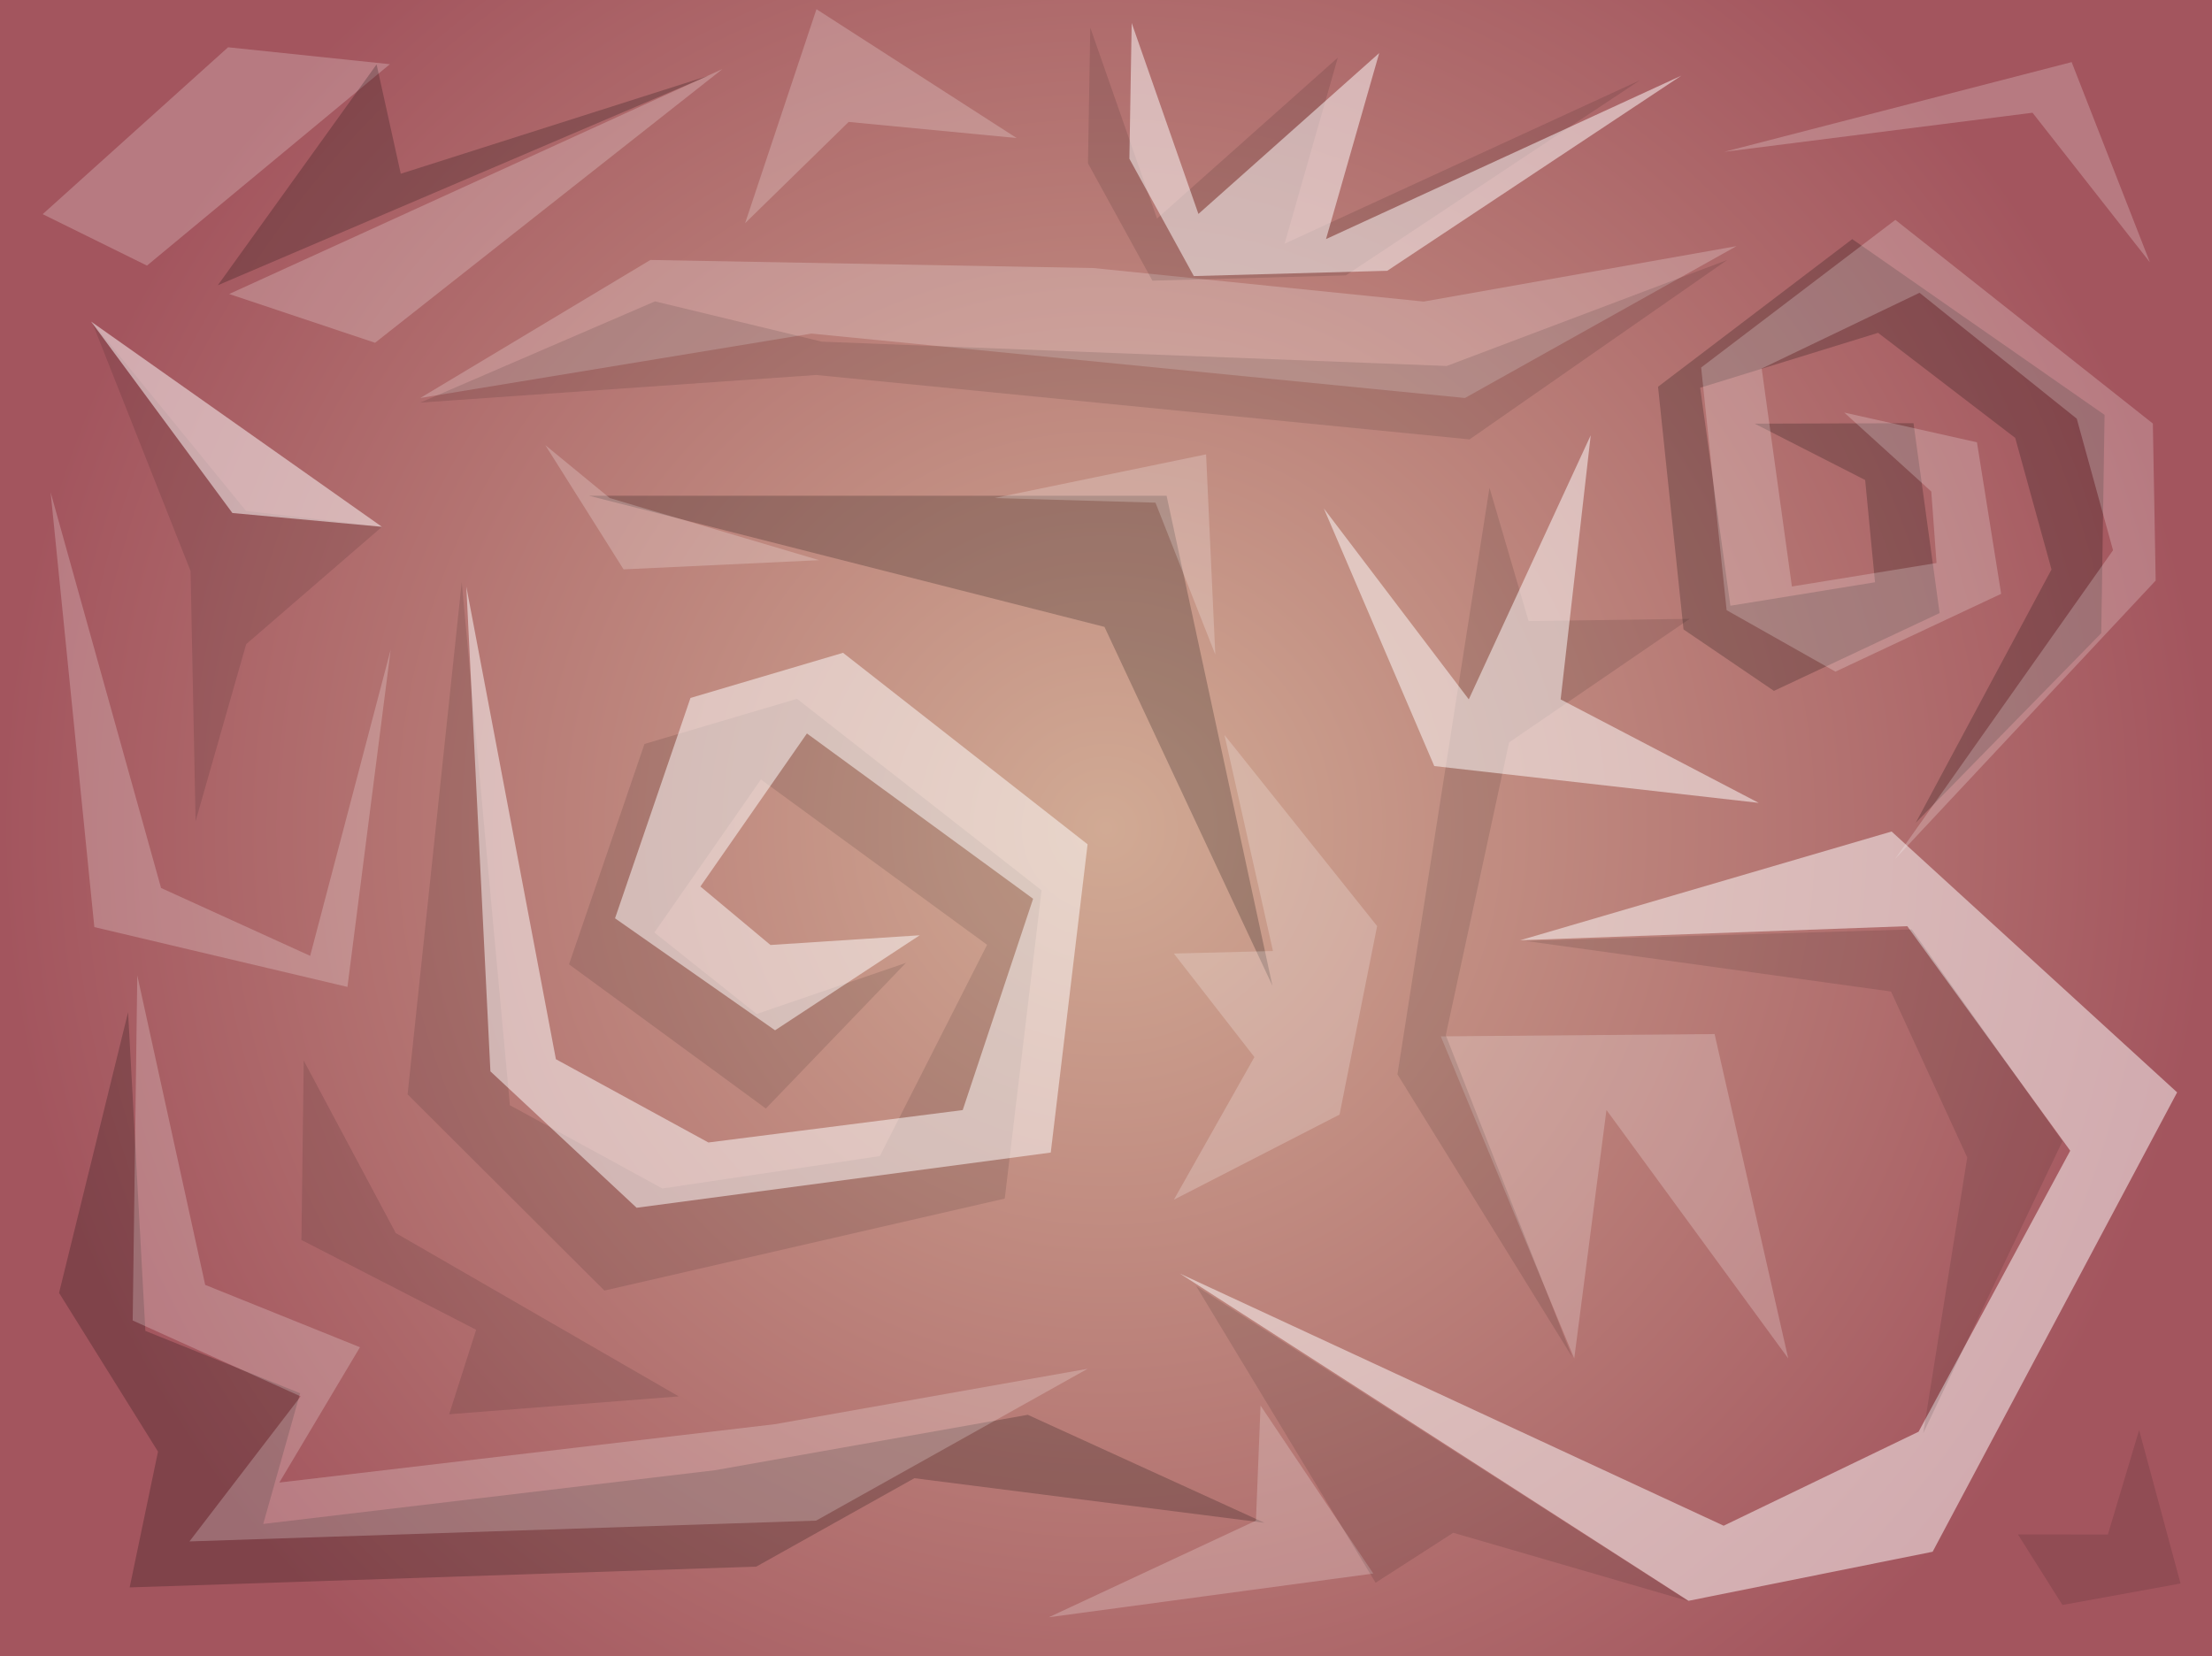 <svg version="1.1" xmlns="http://www.w3.org/2000/svg" xmlns:xlink="http://www.w3.org/1999/xlink" width="480.667" height="360" viewBox="0,0,480.667,360"><rect x="0" y="0" width="480.667" height="360" fill="#333333" stroke="none"/><defs><radialGradient cx="240" cy="180" r="240.333" gradientUnits="userSpaceOnUse" id="color-1"><stop offset="0" stop-color="#d1aa94"/><stop offset="1" stop-color="#a3555e"/></radialGradient></defs><g transform="translate(0.333,0)"><g data-paper-data="{&quot;isPaintingLayer&quot;:true}" fill-rule="nonzero" stroke-width="0" stroke-linecap="butt" stroke-linejoin="miter" stroke-miterlimit="10" stroke-dasharray="" stroke-dashoffset="0" style="mix-blend-mode: normal"><path d="M-0.333,360v-360h480.667v360z" fill="url(#color-1)" stroke="#000000"/><path d="M131,280.5l-42.766,-42.644l11.766,-111.356l10.465,113.715l33.136,18.098l47.263,-7.044l23.298,-45.927l-49.15,-35.926l-23.147,33.262l22.224,17.71l32.436,-11.112l-30.436,31.655l-42.773,-31.339l16.394,-47.897l33.148,-9.81l53.141,41.615l-8,67z" fill-opacity="0.11" fill="#000000" stroke="none"/><path d="M138,262.5l-31.766,-29.644l-5.234,-105.356l19.465,102.715l33.136,18.098l55.263,-7.044l15.298,-45.927l-49.15,-35.926l-23.147,33.262l15.224,12.71l32.436,-2.112l-31.436,20.655l-34.773,-24.339l16.394,-47.897l33.148,-9.81l53.141,41.615l-8,67z" fill-opacity="0.502" fill="#ffffff" stroke="none"/><path d="M91,86.5l50,-30l96.255,1.761l71.781,7.282l67.964,-12.043l-59,33l-142,-14z" fill-opacity="0.22" fill="#ffffff" stroke="none"/><path d="M91,87.5l51,-22l36.255,8.761l135.781,5.282l60.964,-23.043l-56,39l-142,-14z" fill-opacity="0.11" fill="#000000" stroke="none"/><path d="M12.5,281l15,-61l3.755,69.261l33.631,13.552l-8.019,28.409l98.169,-11.679l67.964,-12.043l51.43,23.471l-76.065,-9.692l-34.365,19.221l-136.16,4.518l6.16,-29.518z" fill-opacity="0.212" fill="#000000" stroke="none"/><path d="M28.5,287l1,-75l14.755,67.261l33.631,13.552l-17.519,29.409l107.669,-12.679l67.964,-12.043l-59,33l-136.16,4.518l24.16,-31.518z" fill-opacity="0.22" fill="#ffffff" stroke="none"/><path d="M65.167,269.5l0.5,-39l20,37.5l61.5,35.5l-49.898,3.879l5.862,-18.362z" fill-opacity="0.11" fill="#000000" stroke="none"/><path d="M42.167,178.5l-1.091,-54.391l-21.409,-54.109l33.464,41.05l29.536,3.45l-29.5,25.5z" fill-opacity="0.11" fill="#000000" stroke="none"/><path d="M19.467,69.9l63.2,44.6l-32.5,-3z" fill-opacity="0.502" fill="#ffffff" stroke="none"/><path d="M20.167,201.5l-9.5,-94.5l24,86l32.399,14.749l17.497,-66.557l-9.396,73.308z" fill-opacity="0.22" fill="#ffffff" stroke="none"/><path d="M49.467,63.9l107.2,-48.9l-75.5,59.5z" fill-opacity="0.22" fill="#ffffff" stroke="none"/><path d="M31.603,57.725l-22.659,-11.179l40.286,-36.271l35.159,3.679z" fill-opacity="0.22" fill="#ffffff" stroke="none"/><path d="M47,62l34.5,-48l5.255,23.761l66.745,-21.261z" fill-opacity="0.212" fill="#000000" stroke="none"/><path d="M127.667,107.75h125.5l23,106.5l-36.5,-78z" fill-opacity="0.212" fill="#000000" stroke="none"/><path d="M456.987,90.169l-0.714,47.447l-40.307,41.196l29.493,-55.038l-7.885,-28.598l-29.8,-22.839l-38.663,11.937l6.568,47.381l31.428,-5.103l-2.142,-22.225l-23.996,-12.244l34.503,-0.109l5.673,41.274l-36.002,16.911l-19.65,-13.358l-5.536,-52.743l42.203,-32.088z" data-paper-data="{&quot;index&quot;:null}" fill-opacity="0.212" fill="#000000" stroke="none"/><path d="M467.48,92.051l0.616,34.134l-56.631,60.517l47.364,-67.11l-7.885,-28.598l-34.171,-27.356l-34.292,16.454l6.568,47.381l31.428,-5.103l-1.141,-15.541l-18.914,-17.161l28.838,6.466l5.255,32.933l-36.002,16.911l-23.65,-13.358l-5.536,-52.743l42.203,-32.088z" data-paper-data="{&quot;index&quot;:null}" fill-opacity="0.22" fill="#ffffff" stroke="none"/><path d="M419.629,337.264l-53.06,10.667l-110.486,-71.116l118.133,54.79l42.361,-20.429l32.95,-61.072l-35.412,-48.804l-84.091,3.054l80.686,-23.63l62.046,56.698z" data-paper-data="{&quot;index&quot;:null}" fill-opacity="0.502" fill="#ffffff" stroke="none"/><path d="M227.583,351.5l45,-21l1,-25l24.5,36.5z" fill-opacity="0.22" fill="#ffffff" stroke="none"/><path d="M410.583,215.5l-79.5,-11l84,-2.5l32.754,46.028l-30.254,63.472l9.562,-59.932z" fill-opacity="0.11" fill="#000000" stroke="none"/><path d="M298.583,344l-39,-64.5l107,68.5l-51.126,-14.86z" fill-opacity="0.11" fill="#000000" stroke="none"/><path d="M135.167,123.75l-17,-27l14,11.5l45.5,13.5z" fill-opacity="0.22" fill="#ffffff" stroke="none"/><path d="M161.583,48.5l15.5,-46.5l43.5,28l-36.5,-3.5z" fill-opacity="0.22" fill="#ffffff" stroke="none"/><path d="M341.75,295.25l-29,-70l59.5,-0.5l16,70.5l-39.5,-54z" fill-opacity="0.22" fill="#ffffff" stroke="none"/><path d="M254.75,260.75l17.5,-31l-17.5,-22.5l21.531,-0.55l-10.531,-46.95l33.166,41.525l-8.166,40.975z" fill-opacity="0.22" fill="#ffffff" stroke="none"/><path d="M236.083,35.5l0.5,-29.5l14.5,41.5l39.288,-34.969l-11.561,40.431l77.208,-35.516l-63.906,42.408l-42.029,1.146z" fill-opacity="0.11" fill="#000000" stroke="none"/><path d="M245.083,34.5l0.5,-29.5l14.5,41.5l39.288,-34.969l-11.561,40.431l77.208,-35.516l-63.906,42.408l-42.029,1.146z" fill-opacity="0.502" fill="#ffffff" stroke="none"/><path d="M303.333,233.5l10.459,-66.673l9.541,-60.827l8.496,28.98l35.004,-0.48l-39.243,26.858l-13.757,63.642l27.5,70z" fill-opacity="0.11" fill="#000000" stroke="none"/><path d="M311.333,166.5l-24,-56l31.5,41.5l26.498,-57.394l-6.537,57.411l43.039,22.482z" fill-opacity="0.502" fill="#ffffff" stroke="none"/><path d="M250.75,109.25l-35,-1l46,-9.5l2,43.5z" fill-opacity="0.22" fill="#ffffff" stroke="none"/><path d="M441.333,24.5l-67,8.5l75.5,-19.5l17,43.5z" fill-opacity="0.22" fill="#ffffff" stroke="none"/><path d="M447.833,348.833l-9.667,-15.333l19.538,0.022l6.795,-22.689l9,33.333z" fill-opacity="0.11" fill="#000000" stroke="none"/></g></g></svg>